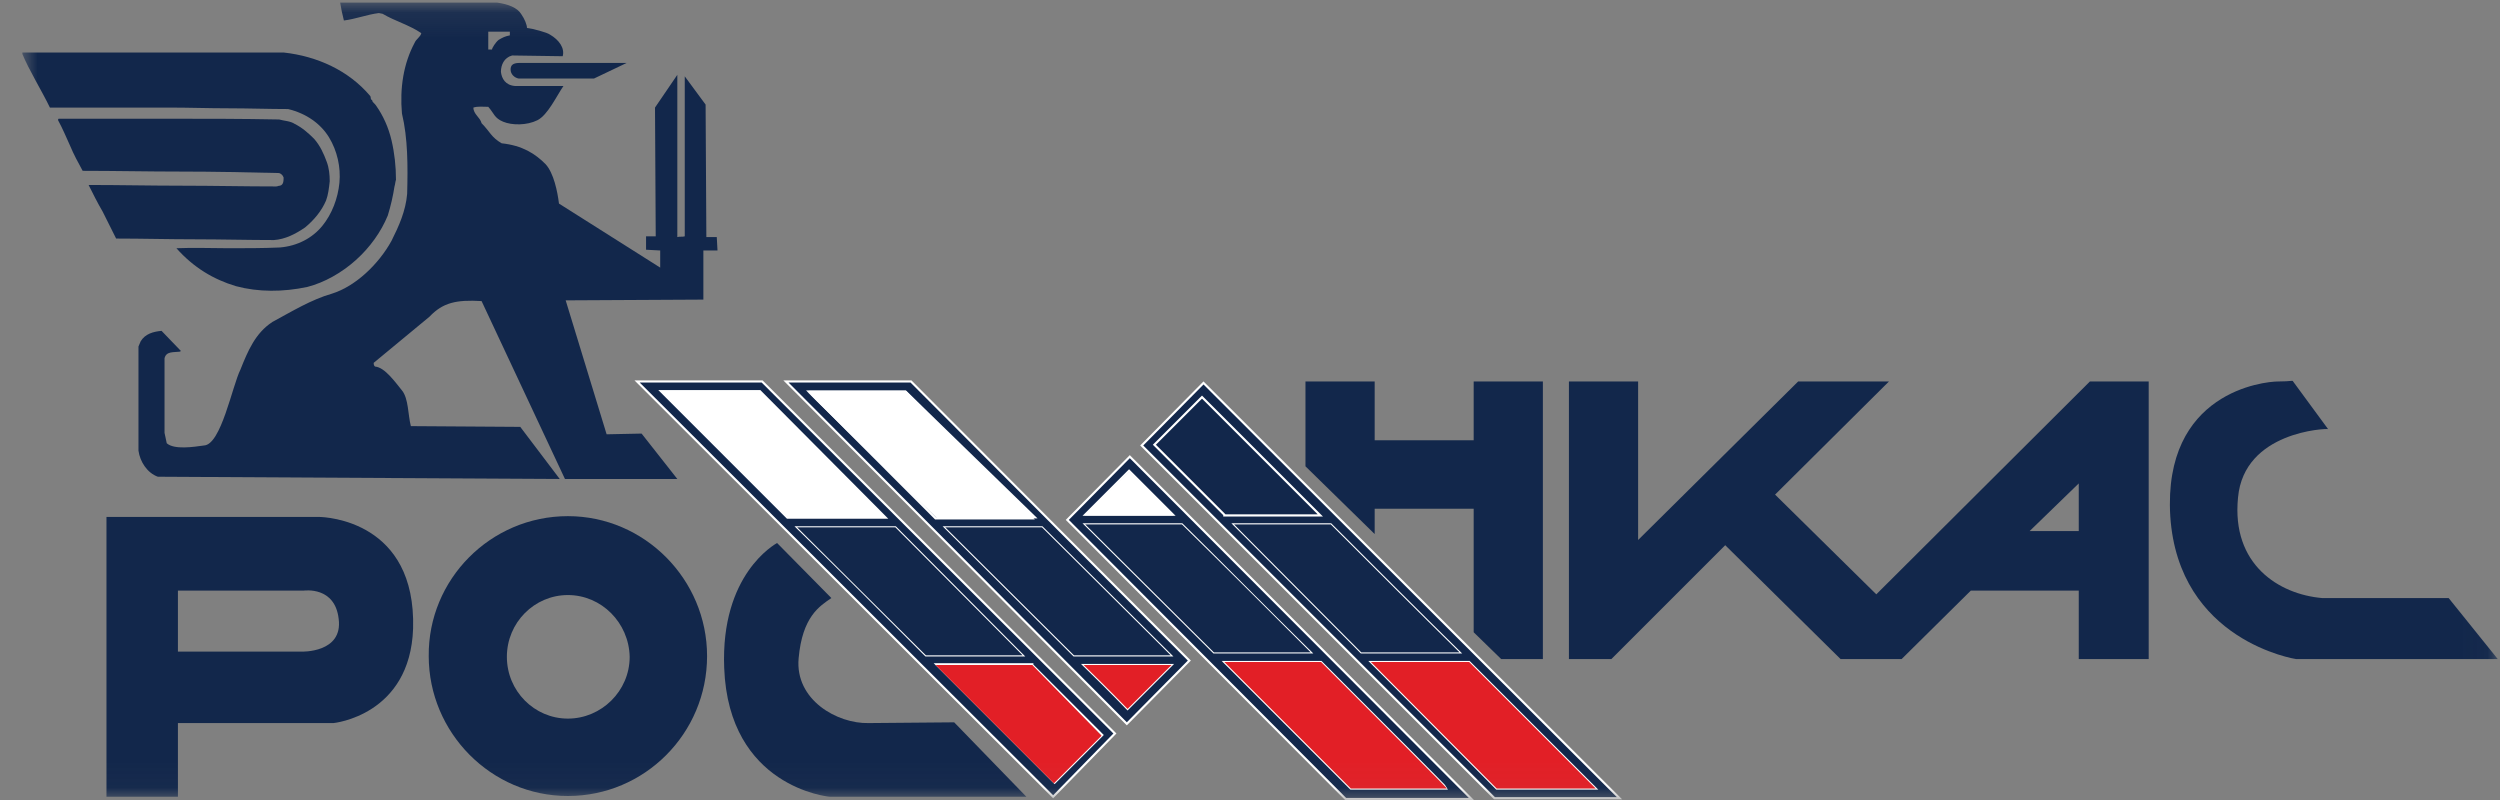 <svg width="100" height="32" viewBox="0 0 100 32" fill="none" xmlns="http://www.w3.org/2000/svg">
<rect x="0" y="0" width="100" height="32" fill="#808080" stroke="none"/>
<g clipPath="url(#clip0_2094_72858)">
<mask id="mask0_2094_72858" style="mask-type:luminance" maskUnits="userSpaceOnUse" x="0" y="0" width="100" height="32">
<path d="M99.97 0.105H0.835V31.96H99.97V0.105Z" fill="white"/>
</mask>
<g mask="url(#mask0_2094_72858)">
<path fillRule="evenodd" clipRule="evenodd" d="M26.23 15.616H30.368L35.667 20.737H31.558C28.581 17.909 26.23 15.616 26.23 15.616Z" fill="white"/>
<path fillRule="evenodd" clipRule="evenodd" d="M49.004 20.617H52.933C50.254 17.937 48.14 15.854 48.14 15.854L46.205 17.789L49.004 20.617Z" fill="white"/>
<path fillRule="evenodd" clipRule="evenodd" d="M7.117 26.065H12.059C12.059 26.065 13.726 26.125 13.547 24.755C13.398 23.445 12.178 23.624 12.148 23.624H7.117V26.065ZM4.259 31.87V20.677H12.743C13.071 20.677 16.643 20.855 16.524 25.142C16.405 28.625 13.339 28.923 13.339 28.923H7.117V31.87C7.117 31.87 4.259 31.87 4.259 31.87Z" fill="#12274B"/>
<path fillRule="evenodd" clipRule="evenodd" d="M22.716 23.802C21.376 23.802 20.275 24.904 20.275 26.273C20.275 27.642 21.376 28.744 22.716 28.744C24.055 28.744 25.187 27.642 25.187 26.273C25.157 24.904 24.055 23.802 22.716 23.802ZM22.716 20.646C25.782 20.646 28.283 23.177 28.283 26.243C28.283 29.339 25.782 31.84 22.716 31.84C19.649 31.84 17.149 29.31 17.149 26.243C17.119 23.177 19.62 20.646 22.716 20.646Z" fill="#12274B"/>
<path fillRule="evenodd" clipRule="evenodd" d="M41.055 31.87H33.196C33.136 31.87 29.147 31.483 28.968 26.72C28.819 22.969 30.993 21.778 31.082 21.719L33.255 23.922C32.779 24.249 32.094 24.666 31.945 26.333C31.796 28 33.493 28.953 34.744 28.923L38.167 28.893L41.055 31.87Z" fill="#12274B"/>
<path fillRule="evenodd" clipRule="evenodd" d="M54.987 21.362L52.219 18.653V15.259H54.987V17.611H58.947V15.259H61.715V26.363H60.048L58.947 25.291V20.349H54.987V21.362Z" fill="#12274B"/>
<path fillRule="evenodd" clipRule="evenodd" d="M83.15 19.337L81.185 21.243H83.15V19.337ZM62.757 26.363V15.259H65.525V21.6L71.926 15.259H75.558L71.003 19.784L75.052 23.773L83.596 15.259H85.948V26.363H83.15V23.624H78.833L76.064 26.363H73.623L69.009 21.808L64.454 26.363H62.757Z" fill="#12274B"/>
<path fillRule="evenodd" clipRule="evenodd" d="M97.946 23.922L99.91 26.363H91.843C91.843 26.363 87.139 25.649 86.811 20.647C86.514 15.676 90.563 15.259 91.128 15.259C91.694 15.259 91.694 15.199 91.724 15.259L93.123 17.164C93.063 17.134 89.759 17.253 89.521 19.903C89.253 22.582 91.158 23.773 92.885 23.922H97.946Z" fill="#12274B"/>
<path fillRule="evenodd" clipRule="evenodd" d="M48.14 15.318L64.781 31.93H59.78L45.669 17.819L48.14 15.318ZM53.23 20.975H49.36L54.451 26.095H58.381C56.713 24.458 54.868 22.612 53.23 20.975ZM48.973 20.588L46.175 17.789L48.08 15.884C48.08 15.884 50.164 17.968 52.813 20.617H48.973V20.588ZM45.192 18.266L58.857 31.96H53.826L42.692 20.796L45.192 18.266ZM47.276 20.975C48.705 22.374 50.611 24.309 52.426 26.095H48.556L43.406 20.975H47.276ZM43.406 20.588L45.163 18.831C45.163 18.831 45.847 19.516 46.919 20.588H43.406ZM57.874 31.543C57.874 31.513 55.523 29.162 52.843 26.482H48.973L54.034 31.543H57.874ZM63.828 31.543H59.869L54.838 26.482H58.768C61.566 29.281 63.828 31.543 63.828 31.543ZM42.126 31.871L44.597 29.34L30.486 15.259H25.484L42.126 31.871ZM37.035 26.214C35.398 24.577 33.552 22.731 31.885 21.094H35.815L40.905 26.214H37.035ZM41.292 26.601L44.091 29.4L42.185 31.305C42.185 31.305 40.102 29.221 37.452 26.572H41.292V26.601ZM45.073 28.953L47.574 26.423L36.44 15.259H31.438L45.073 28.953ZM42.959 26.214H46.83L41.679 21.094H37.809C39.625 22.91 41.56 24.815 42.959 26.214ZM46.859 26.601H43.347C44.418 27.643 45.103 28.358 45.103 28.358L46.859 26.601ZM32.391 15.676C32.391 15.705 34.743 18.057 37.422 20.736H41.292L36.231 15.676C36.231 15.676 32.391 15.676 32.391 15.676ZM26.437 15.646H30.396L35.428 20.707H31.498C28.7 17.908 26.437 15.646 26.437 15.646Z" fill="#12274B" stroke="white" stroke-width="0.087"/>
<path fillRule="evenodd" clipRule="evenodd" d="M46.86 26.601H43.347C44.418 27.642 45.103 28.357 45.103 28.357L46.86 26.601Z" fill="#E21F26"/>
<path fillRule="evenodd" clipRule="evenodd" d="M41.293 26.601H37.423C40.072 29.25 42.156 31.334 42.156 31.334L44.062 29.429L41.293 26.601Z" fill="#E21F26"/>
<path fillRule="evenodd" clipRule="evenodd" d="M63.828 31.542H59.869L54.838 26.481H58.768C61.566 29.28 63.828 31.542 63.828 31.542Z" fill="#E21F26"/>
<path fillRule="evenodd" clipRule="evenodd" d="M57.875 31.542H54.035L48.974 26.481H52.844C55.523 29.161 57.875 31.513 57.875 31.542Z" fill="#E21F26"/>
<path fillRule="evenodd" clipRule="evenodd" d="M42.96 26.214H46.83L41.68 21.094H37.81C39.626 22.91 41.561 24.815 42.96 26.214Z" fill="#12274B"/>
<path fillRule="evenodd" clipRule="evenodd" d="M37.036 26.214H40.906L35.815 21.094H31.886C33.553 22.761 35.399 24.577 37.036 26.214Z" fill="#12274B"/>
<path fillRule="evenodd" clipRule="evenodd" d="M47.276 20.975H43.406L48.556 26.095H52.427C50.64 24.309 48.705 22.374 47.276 20.975Z" fill="#12274B"/>
<path fillRule="evenodd" clipRule="evenodd" d="M53.23 20.975H49.36L54.451 26.095H58.381C56.714 24.458 54.868 22.612 53.23 20.975Z" fill="#12274B"/>
<path fillRule="evenodd" clipRule="evenodd" d="M43.377 20.617H46.949C45.878 19.545 45.163 18.86 45.163 18.86L43.377 20.617Z" fill="white"/>
<path fillRule="evenodd" clipRule="evenodd" d="M32.243 15.616H36.232L41.502 20.737H37.483C34.684 18.028 32.243 15.646 32.243 15.616Z" fill="white"/>
<path fillRule="evenodd" clipRule="evenodd" d="M20.751 3.142H23.758L25.068 2.517H20.781C20.483 2.517 20.424 2.636 20.424 2.785C20.424 2.963 20.573 3.112 20.751 3.142Z" fill="#12274B"/>
<path fillRule="evenodd" clipRule="evenodd" d="M0.895 2.159C1.133 2.755 1.698 3.677 1.996 4.303H6.759C7.563 4.303 8.337 4.332 9.141 4.332C9.945 4.332 10.748 4.362 11.523 4.362C12.267 4.541 12.832 4.958 13.16 5.493C13.487 6.029 13.636 6.684 13.577 7.309C13.517 7.935 13.279 8.56 12.892 9.036C12.505 9.512 11.909 9.84 11.195 9.899C10.51 9.929 9.826 9.929 9.141 9.929C8.456 9.929 7.771 9.899 7.057 9.929C7.742 10.703 8.546 11.18 9.439 11.447C10.332 11.686 11.314 11.686 12.297 11.477C12.981 11.299 13.666 10.912 14.232 10.405C14.797 9.899 15.244 9.274 15.512 8.619C15.631 8.232 15.72 7.845 15.78 7.458C15.809 7.369 15.809 7.28 15.839 7.19C15.839 6.654 15.78 6.119 15.661 5.613C15.541 5.106 15.333 4.63 15.035 4.213C15.006 4.154 14.887 4.094 14.887 4.005C14.797 3.975 14.857 3.886 14.797 3.826C13.934 2.814 12.684 2.248 11.344 2.1H0.895V2.159Z" fill="#12274B"/>
<path fillRule="evenodd" clipRule="evenodd" d="M2.323 4.809C2.502 5.136 2.651 5.493 2.8 5.821C2.948 6.178 3.127 6.505 3.306 6.833C4.616 6.833 5.925 6.863 7.235 6.863C8.545 6.863 9.855 6.892 11.165 6.922C11.254 6.952 11.314 7.012 11.344 7.101C11.344 7.22 11.344 7.399 11.195 7.428C11.135 7.428 11.105 7.458 11.046 7.458C9.796 7.458 8.545 7.428 7.295 7.428C6.045 7.428 4.794 7.399 3.544 7.399C3.722 7.756 3.901 8.113 4.109 8.47L4.645 9.542C5.687 9.542 6.759 9.572 7.801 9.572C8.843 9.572 9.915 9.602 10.957 9.602C11.403 9.572 11.82 9.363 12.207 9.095C12.564 8.798 12.862 8.441 13.041 8.024C13.13 7.786 13.16 7.518 13.189 7.25C13.189 6.982 13.16 6.714 13.07 6.476C12.951 6.148 12.802 5.821 12.564 5.553C12.326 5.315 12.088 5.106 11.79 4.957C11.612 4.838 11.373 4.838 11.165 4.779C9.706 4.749 8.218 4.749 6.759 4.749H2.353C2.323 4.749 2.323 4.779 2.323 4.809Z" fill="#12274B"/>
<path fillRule="evenodd" clipRule="evenodd" d="M19.531 1.981V1.267H20.394V1.415C20.216 1.445 20.097 1.505 19.948 1.594C19.829 1.683 19.68 1.921 19.68 1.981H19.531ZM13.607 0.105C13.637 0.314 13.696 0.582 13.756 0.82C14.232 0.76 14.678 0.582 15.155 0.522L15.304 0.552C15.81 0.85 16.375 0.999 16.852 1.326C16.822 1.475 16.643 1.564 16.584 1.713C16.137 2.547 15.988 3.529 16.078 4.541C16.316 5.524 16.316 6.655 16.286 7.756C16.227 8.441 15.959 9.037 15.661 9.632C15.155 10.555 14.232 11.448 13.279 11.746C12.446 11.984 11.672 12.46 10.898 12.877C10.213 13.323 9.915 14.038 9.618 14.782C9.29 15.437 8.844 17.789 8.159 17.819C7.742 17.878 6.968 17.997 6.67 17.73L6.581 17.313V14.336C6.641 14.038 6.968 14.098 7.176 14.068C7.196 14.068 7.216 14.058 7.236 14.038L6.462 13.234C6.134 13.264 5.807 13.353 5.628 13.651L5.539 13.859V18.027C5.599 18.474 5.896 18.92 6.313 19.069L22.389 19.159L20.811 17.075L16.435 17.045C16.316 16.598 16.346 15.943 16.078 15.616C15.81 15.288 15.393 14.693 15.006 14.663C14.947 14.633 14.947 14.544 14.947 14.514L17.179 12.668C17.715 12.103 18.251 11.984 19.263 12.043L22.598 19.159H27.093L25.664 17.343L24.265 17.372L22.627 12.014L28.135 11.984V10.019H28.7L28.671 9.483H28.254L28.224 4.184L27.39 3.053V9.453C27.301 9.483 27.182 9.453 27.093 9.483V2.993L26.2 4.303L26.229 9.453H25.842V9.989L26.408 10.019V10.704L22.359 8.143C22.3 7.667 22.151 6.923 21.823 6.566C21.407 6.149 20.901 5.821 20.067 5.732C19.65 5.494 19.591 5.256 19.263 4.928C19.204 4.69 18.936 4.571 18.936 4.303C19.114 4.244 19.323 4.273 19.531 4.273C19.769 4.541 19.769 4.72 20.127 4.869C20.484 5.018 21.079 5.018 21.496 4.809C21.913 4.601 22.27 3.827 22.538 3.44H20.603C20.216 3.41 20.067 3.142 20.037 2.874C20.037 2.606 20.156 2.308 20.484 2.219L22.508 2.249C22.598 1.921 22.359 1.594 22.002 1.386C21.883 1.296 21.317 1.147 21.079 1.118C21.079 0.999 20.99 0.76 20.841 0.552C20.692 0.314 20.335 0.165 19.888 0.105C19.888 0.105 13.607 0.105 13.607 0.105Z" fill="#12274B"/>
</g>
</g>
<defs>
<clipPath id="clip0_2094_72858">
<rect width="99.196" height="32" fill="white" transform="translate(0.774)"/>
</clipPath>
</defs>
</svg>
